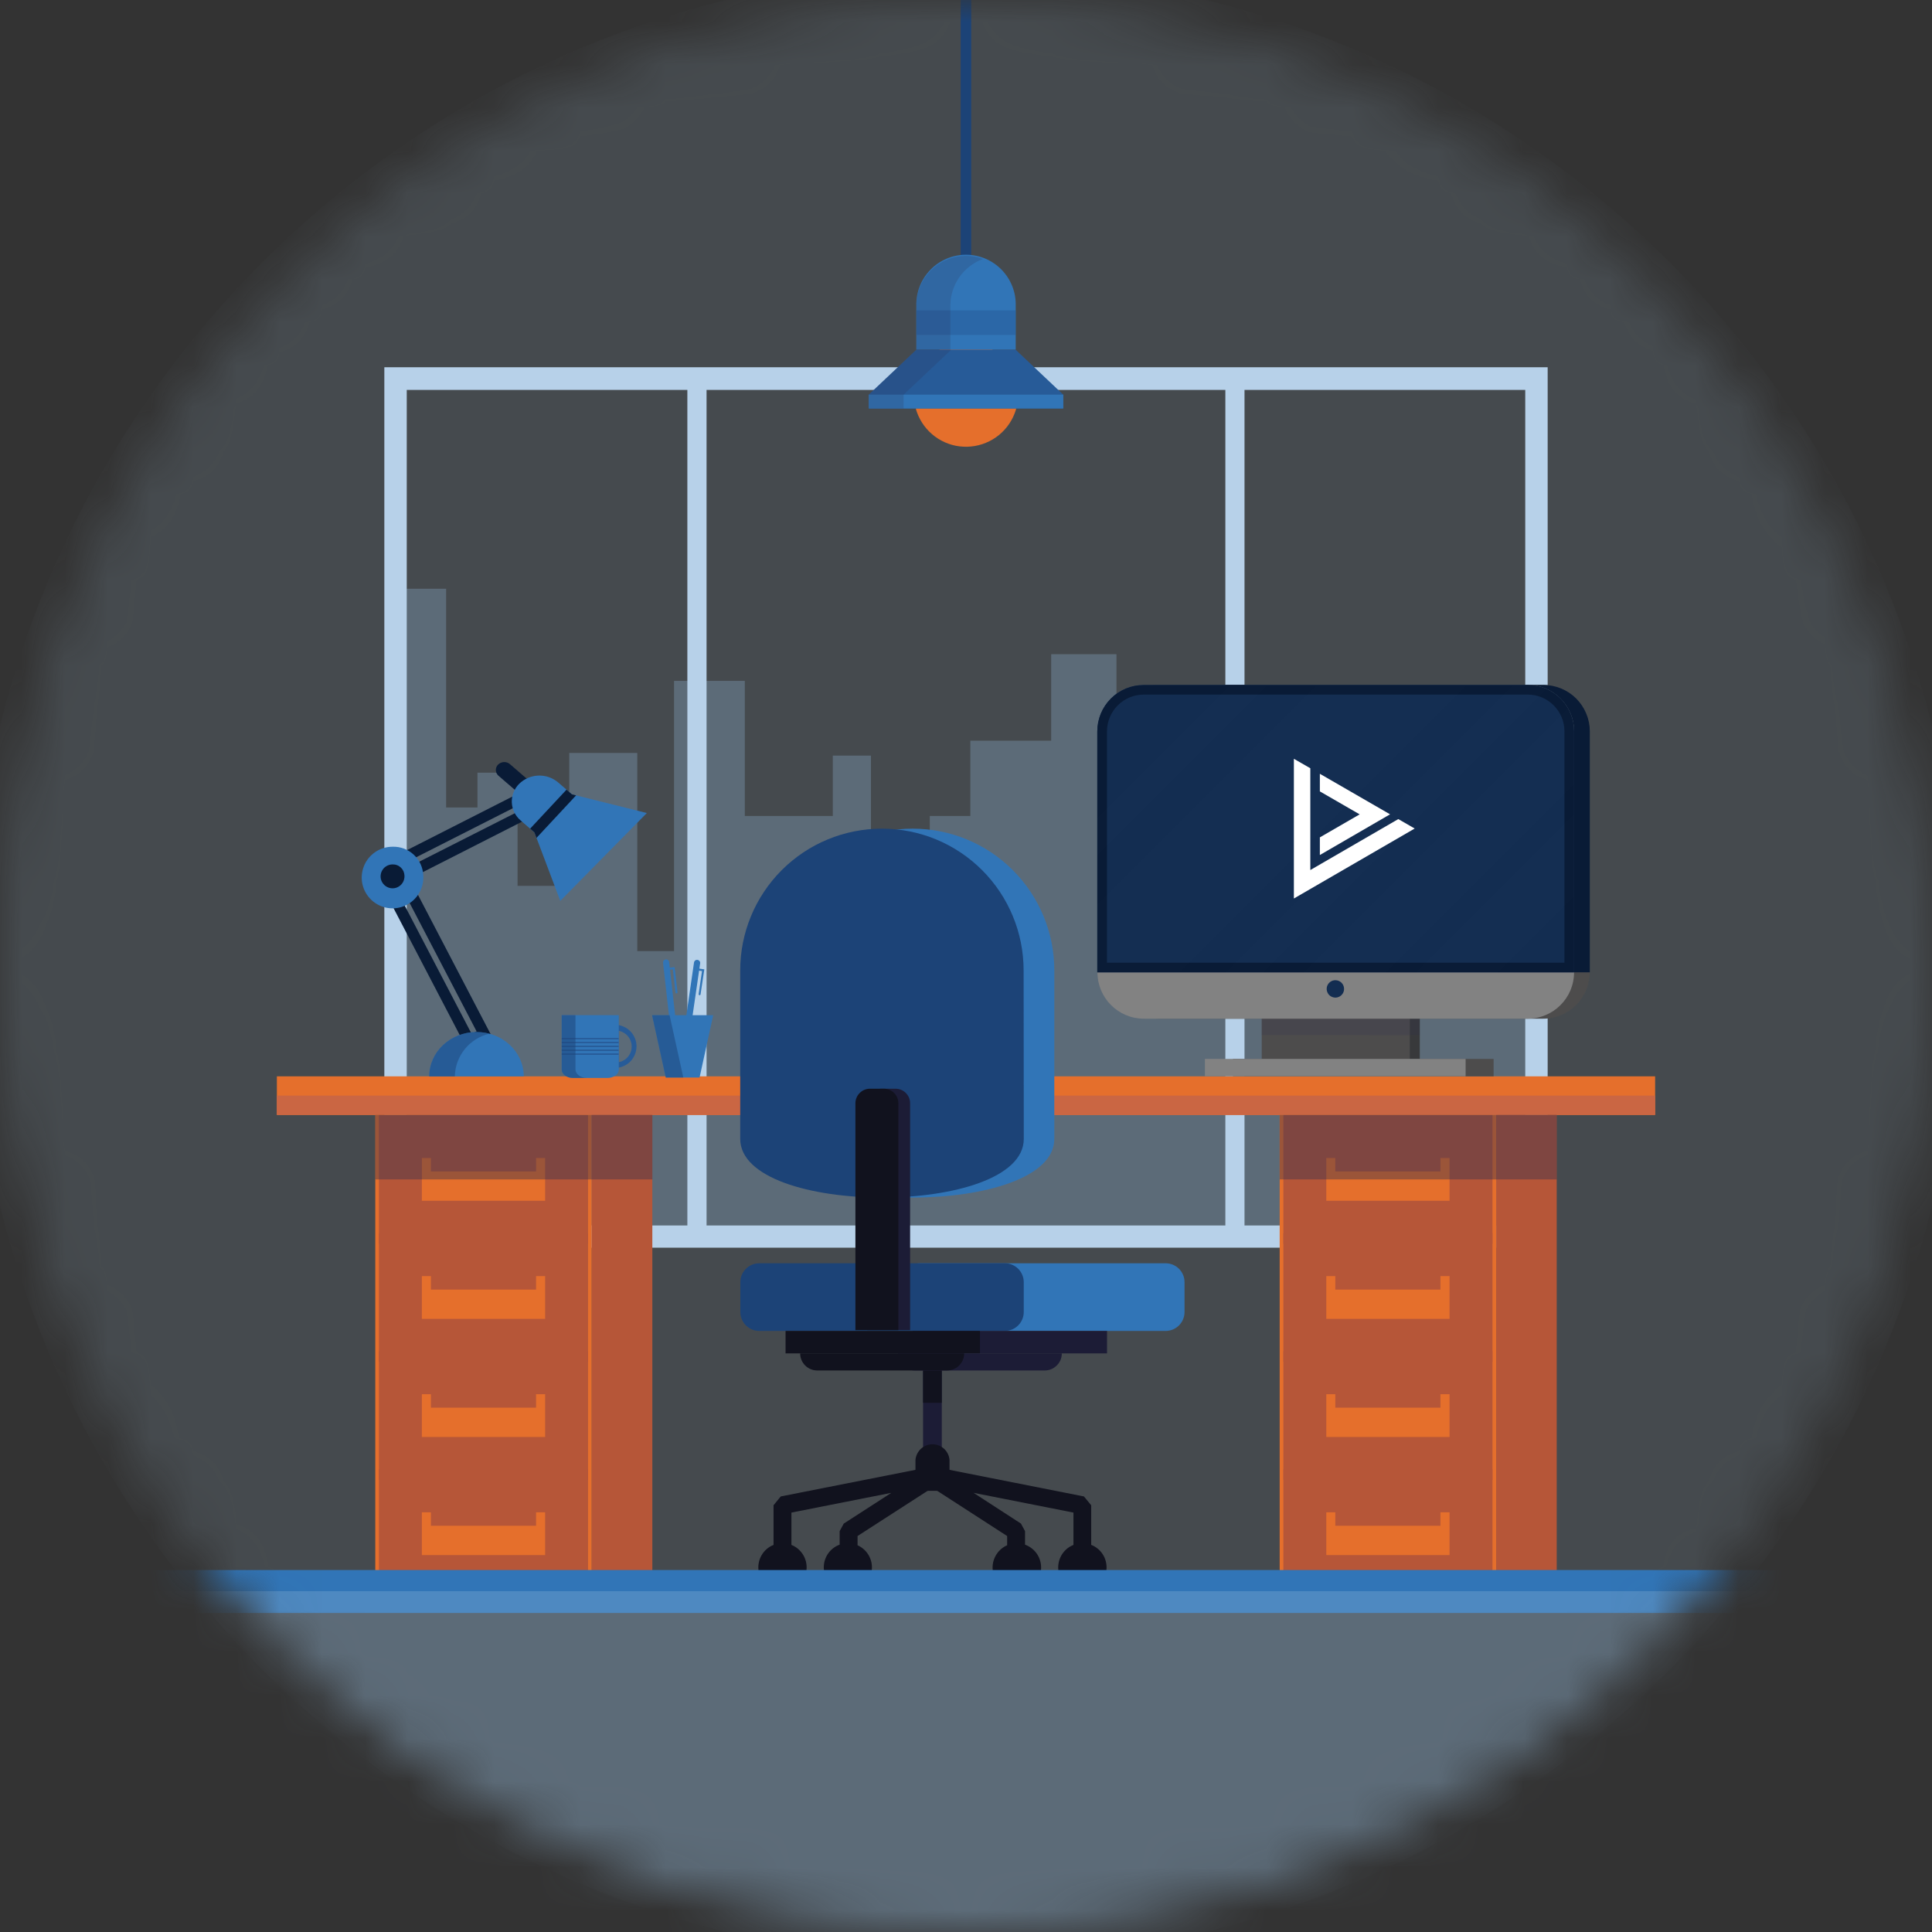 <svg width="45" height="45" viewBox="0 0 45 45" fill="none" xmlns="http://www.w3.org/2000/svg">
<rect x="0" y="0" width="45" height="45" fill="#333333" stroke="none"/>
<mask id="mask0" mask-type="alpha" maskUnits="userSpaceOnUse" x="0" y="0" width="45" height="45">
<circle cx="22.5" cy="22.5" r="22" fill="white" stroke="#E2E4EA"/>
</mask>
<g mask="url(#mask0)">
<path opacity="0.15" d="M22.5 45.678C35.301 45.678 45.678 35.301 45.678 22.5C45.678 9.699 35.301 -0.678 22.5 -0.678C9.699 -0.678 -0.678 9.699 -0.678 22.5C-0.678 35.301 9.699 45.678 22.5 45.678Z" fill="#B2D0E9"/>
<path opacity="0.3" d="M34.644 17.933V16.058H33.564V20.534H32.169V19.37H31.1V20.414H30.086V17.302H29.275V19.811H27.86V17.933H26.916V18.808H26.004V15.238H24.484V17.252H22.601V19.006H21.657V20.507H20.286V17.6H19.398V19.006H17.348V15.859H15.7V22.153H14.843V17.538H13.259V20.633H12.055V17.997H11.121V18.808H10.391V13.713H9.213V28.8H35.786V17.933H34.644Z" fill="#94B7DB"/>
<path d="M8.952 8.554V29.061H36.048V8.554H8.952ZM16.01 28.544H9.474V9.082H16.01V28.544ZM16.457 9.082H28.541V28.544H16.457V9.082ZM35.526 28.544H28.987V9.082H35.526V28.544Z" fill="#B7D1E9"/>
<path d="M38.551 25.07H6.449V25.969H38.551V25.07Z" fill="#E56F2C"/>
<path d="M38.551 25.519H6.449V25.969H38.551V25.519Z" fill="#CA6643"/>
<path d="M13.784 25.969H8.741V37.069H13.784V25.969Z" fill="#E56F2C"/>
<path d="M15.194 25.969H13.783V37.069H15.194V25.969Z" fill="#B65638"/>
<path d="M36.259 25.969H34.849V37.069H36.259V25.969Z" fill="#B65638"/>
<path d="M13.197 26.472H9.326V28.468H13.197V26.472Z" stroke="#B65638" stroke-miterlimit="10"/>
<path d="M13.197 29.223H9.326V31.219H13.197V29.223Z" stroke="#B65638" stroke-miterlimit="10"/>
<path d="M13.197 31.974H9.326V33.97H13.197V31.974Z" stroke="#B65638" stroke-miterlimit="10"/>
<path d="M13.197 34.725H9.326V36.721H13.197V34.725Z" stroke="#B65638" stroke-miterlimit="10"/>
<path d="M12.486 26.915H10.037V27.285H12.486V26.915Z" fill="#B65638"/>
<path d="M12.486 29.666H10.037V30.037H12.486V29.666Z" fill="#B65638"/>
<path d="M12.486 32.417H10.037V32.787H12.486V32.417Z" fill="#B65638"/>
<path d="M12.486 35.168H10.037V35.538H12.486V35.168Z" fill="#B65638"/>
<path d="M34.849 25.969H29.806V37.069H34.849V25.969Z" fill="#E56F2C"/>
<path d="M34.263 26.472H30.392V28.468H34.263V26.472Z" stroke="#B65638" stroke-miterlimit="10"/>
<path d="M34.263 29.223H30.392V31.219H34.263V29.223Z" stroke="#B65638" stroke-miterlimit="10"/>
<path d="M34.263 31.974H30.392V33.97H34.263V31.974Z" stroke="#B65638" stroke-miterlimit="10"/>
<path d="M34.263 34.725H30.392V36.721H34.263V34.725Z" stroke="#B65638" stroke-miterlimit="10"/>
<path d="M33.551 26.915H31.102V27.285H33.551V26.915Z" fill="#B65638"/>
<path d="M33.551 29.666H31.102V30.037H33.551V29.666Z" fill="#B65638"/>
<path d="M33.551 32.417H31.102V32.787H33.551V32.417Z" fill="#B65638"/>
<path d="M33.551 35.168H31.102V35.538H33.551V35.168Z" fill="#B65638"/>
<path d="M21.936 31.921H21.5V34.068H21.936V31.921Z" fill="#1C1C36"/>
<path d="M21.936 31.921H21.5V32.674H21.936V31.921Z" fill="#11121E"/>
<path d="M25.416 35.984V35.06L25.247 34.855L21.758 34.165L21.752 34.151L21.718 34.157L21.684 34.151L21.679 34.165L18.185 34.855L18.017 35.06V35.984C17.895 36.032 17.794 36.122 17.732 36.236C17.669 36.351 17.648 36.484 17.673 36.613C17.698 36.741 17.766 36.857 17.867 36.94C17.968 37.023 18.095 37.069 18.225 37.069C18.356 37.069 18.483 37.023 18.584 36.94C18.685 36.857 18.753 36.741 18.778 36.613C18.803 36.484 18.782 36.351 18.719 36.236C18.656 36.122 18.556 36.032 18.434 35.984V35.231L20.761 34.771L19.653 35.487L19.557 35.663V35.978C19.434 36.023 19.331 36.108 19.265 36.221C19.199 36.333 19.174 36.465 19.194 36.593C19.214 36.722 19.279 36.84 19.377 36.926C19.474 37.012 19.599 37.062 19.729 37.066C19.859 37.071 19.987 37.03 20.09 36.95C20.194 36.871 20.266 36.758 20.295 36.631C20.324 36.504 20.308 36.37 20.249 36.254C20.191 36.138 20.093 36.045 19.974 35.992V35.777L21.718 34.652L23.458 35.777V35.992C23.337 36.045 23.239 36.138 23.18 36.256C23.12 36.373 23.104 36.507 23.133 36.636C23.162 36.764 23.235 36.878 23.339 36.958C23.443 37.038 23.572 37.08 23.703 37.076C23.835 37.071 23.961 37.021 24.059 36.934C24.157 36.847 24.223 36.728 24.243 36.598C24.263 36.468 24.238 36.335 24.171 36.222C24.104 36.109 23.999 36.023 23.875 35.978V35.663L23.78 35.487L22.676 34.771L25.003 35.231V35.984C24.881 36.032 24.78 36.121 24.717 36.236C24.654 36.351 24.633 36.485 24.657 36.613C24.682 36.742 24.751 36.858 24.852 36.942C24.953 37.025 25.08 37.071 25.211 37.071C25.342 37.071 25.469 37.025 25.57 36.942C25.671 36.858 25.74 36.742 25.764 36.613C25.789 36.485 25.768 36.351 25.705 36.236C25.642 36.121 25.541 36.032 25.419 35.984H25.416Z" fill="#11121E"/>
<path d="M22.116 34.724V34.001C22.107 33.902 22.061 33.81 21.988 33.743C21.914 33.677 21.819 33.64 21.72 33.64C21.621 33.64 21.525 33.677 21.452 33.743C21.379 33.81 21.333 33.902 21.323 34.001V34.724H22.116Z" fill="#11121E"/>
<path d="M24.557 26.526C24.557 28.349 17.957 28.349 17.957 26.526V22.601C17.957 21.726 18.305 20.887 18.923 20.268C19.542 19.649 20.381 19.301 21.256 19.301C22.132 19.301 22.971 19.648 23.59 20.267C24.209 20.886 24.557 21.726 24.557 22.601V26.526Z" fill="#3175B7"/>
<path d="M23.846 26.526C23.846 28.349 17.241 28.349 17.241 26.526V22.601C17.241 21.726 17.589 20.886 18.208 20.267C18.827 19.648 19.666 19.301 20.542 19.301C21.417 19.301 22.256 19.648 22.875 20.267C23.494 20.886 23.842 21.726 23.842 22.601L23.846 26.526Z" fill="#1C4377"/>
<path d="M27.149 29.424H21.43C21.187 29.424 20.99 29.621 20.99 29.864V30.56C20.99 30.803 21.187 31 21.43 31H27.149C27.393 31 27.59 30.803 27.59 30.56V29.864C27.59 29.621 27.393 29.424 27.149 29.424Z" fill="#3175B7"/>
<path d="M23.404 29.424H17.685C17.442 29.424 17.244 29.621 17.244 29.864V30.56C17.244 30.803 17.442 31 17.685 31H23.404C23.647 31 23.845 30.803 23.845 30.56V29.864C23.845 29.621 23.647 29.424 23.404 29.424Z" fill="#1C4377"/>
<path d="M25.785 31H21.257V31.523H25.785V31Z" fill="#1C1C36"/>
<path d="M22.825 31H18.297V31.523H22.825V31Z" fill="#11121E"/>
<path d="M20.915 31.523C20.915 31.575 20.925 31.627 20.945 31.675C20.965 31.724 20.995 31.767 21.032 31.804C21.069 31.841 21.113 31.871 21.161 31.891C21.21 31.911 21.262 31.921 21.314 31.921H24.333C24.386 31.921 24.438 31.911 24.486 31.891C24.534 31.871 24.578 31.841 24.615 31.804C24.652 31.767 24.682 31.724 24.702 31.675C24.722 31.627 24.732 31.575 24.732 31.523H20.915Z" fill="#1C1C36"/>
<path d="M18.637 31.523C18.637 31.628 18.679 31.729 18.753 31.804C18.828 31.879 18.929 31.921 19.035 31.921H22.06C22.165 31.921 22.267 31.879 22.341 31.804C22.416 31.729 22.458 31.628 22.458 31.523H18.637Z" fill="#11121E"/>
<path d="M21.198 30.981V25.697C21.198 25.653 21.19 25.609 21.173 25.567C21.155 25.526 21.13 25.489 21.099 25.457C21.067 25.426 21.03 25.401 20.989 25.384C20.947 25.367 20.903 25.358 20.859 25.358H20.538C20.493 25.358 20.449 25.367 20.408 25.384C20.367 25.401 20.329 25.426 20.298 25.457C20.266 25.489 20.241 25.526 20.224 25.567C20.207 25.609 20.198 25.653 20.198 25.697V30.981H21.198Z" fill="#1C1C36"/>
<path d="M20.925 30.981V25.697C20.925 25.653 20.916 25.609 20.899 25.567C20.882 25.526 20.857 25.489 20.825 25.457C20.794 25.426 20.756 25.401 20.715 25.384C20.674 25.367 20.629 25.358 20.585 25.358H20.263C20.173 25.358 20.087 25.394 20.024 25.458C19.96 25.521 19.924 25.608 19.924 25.697V30.981H20.925Z" fill="#11121E"/>
<path d="M10.863 24.405L8.675 20.21L12.487 18.273L12.799 18.813L9.541 20.47L11.456 24.141L10.867 24.41L10.863 24.405ZM9.018 20.31L10.983 24.076L11.101 24.023L9.191 20.361L12.442 18.713L12.379 18.605L9.018 20.31Z" fill="#091B36"/>
<path d="M11.1 24.038C10.491 24.038 9.998 24.499 9.998 25.07H12.2C12.197 24.499 11.707 24.038 11.1 24.038Z" fill="#3175B7"/>
<path opacity="0.5" d="M11.398 24.076C11.3 24.051 11.2 24.038 11.1 24.038C10.491 24.038 9.998 24.499 9.998 25.07H10.594C10.599 24.838 10.681 24.616 10.826 24.436C10.972 24.256 11.173 24.13 11.398 24.076Z" fill="#1C4377"/>
<path d="M9.859 20.393C9.868 20.537 9.834 20.68 9.761 20.804C9.688 20.928 9.579 21.027 9.449 21.088C9.319 21.15 9.173 21.171 9.031 21.148C8.889 21.126 8.757 21.061 8.652 20.963C8.547 20.864 8.474 20.736 8.442 20.596C8.411 20.456 8.423 20.309 8.476 20.175C8.529 20.041 8.621 19.927 8.74 19.846C8.859 19.765 8.999 19.722 9.143 19.722C9.327 19.716 9.506 19.784 9.64 19.91C9.774 20.035 9.853 20.21 9.859 20.393Z" fill="#3175B7"/>
<path d="M9.421 20.394C9.424 20.449 9.411 20.505 9.383 20.553C9.355 20.601 9.312 20.64 9.262 20.664C9.212 20.688 9.155 20.696 9.1 20.687C9.045 20.678 8.993 20.653 8.953 20.615C8.912 20.577 8.884 20.527 8.871 20.473C8.859 20.419 8.864 20.362 8.884 20.31C8.905 20.258 8.94 20.213 8.987 20.182C9.033 20.151 9.087 20.134 9.143 20.134C9.178 20.133 9.214 20.138 9.247 20.151C9.28 20.163 9.31 20.182 9.336 20.206C9.361 20.23 9.382 20.259 9.397 20.291C9.411 20.324 9.419 20.358 9.421 20.394Z" fill="#091B36"/>
<path d="M12.525 18.793C12.476 18.793 12.429 18.775 12.392 18.743L11.611 18.069C11.593 18.053 11.578 18.034 11.567 18.012C11.556 17.99 11.55 17.966 11.549 17.941C11.548 17.917 11.552 17.892 11.561 17.87C11.57 17.847 11.583 17.826 11.601 17.809C11.637 17.773 11.686 17.752 11.738 17.75C11.789 17.748 11.839 17.765 11.878 17.799L12.658 18.473C12.678 18.489 12.694 18.509 12.705 18.531C12.716 18.553 12.722 18.578 12.723 18.603C12.724 18.628 12.72 18.653 12.711 18.676C12.701 18.699 12.687 18.72 12.669 18.737C12.63 18.775 12.579 18.797 12.525 18.796V18.793Z" fill="#091B36"/>
<path d="M13.322 18.502L13.001 18.225C12.873 18.116 12.708 18.059 12.54 18.065C12.371 18.071 12.211 18.14 12.091 18.258C12.034 18.315 11.99 18.383 11.961 18.457C11.931 18.532 11.918 18.612 11.921 18.692C11.925 18.773 11.945 18.851 11.98 18.923C12.016 18.995 12.066 19.059 12.127 19.11L12.448 19.388L13.05 20.983L15.066 18.937L13.322 18.502Z" fill="#3175B7"/>
<path d="M13.322 18.502L13.195 18.393L12.348 19.301L12.448 19.388L12.496 19.516L13.418 18.526L13.322 18.502Z" fill="#091B36"/>
<g style="mix-blend-mode:multiply" opacity="0.4">
<path d="M15.195 25.969H8.741V27.471H15.195V25.969Z" fill="#2E2E4E"/>
</g>
<g style="mix-blend-mode:multiply" opacity="0.4">
<path d="M36.26 25.969H29.806V27.471H36.26V25.969Z" fill="#2E2E4E"/>
</g>
<path d="M34.789 24.664H28.717V25.069H34.789V24.664Z" fill="#4D4C4C"/>
<path d="M33.07 23.225H29.621V24.665H33.07V23.225Z" fill="#38393B"/>
<g style="mix-blend-mode:multiply" opacity="0.2">
<path d="M33.07 23.225H29.621V24.105H33.07V23.225Z" fill="#2E2E4E"/>
</g>
<path d="M32.837 23.225H29.388V24.665H32.837V23.225Z" fill="#4D4C4C"/>
<path d="M34.137 24.664H28.065V25.069H34.137V24.664Z" fill="#828282"/>
<path d="M35.945 15.954H27.004C26.408 15.954 25.924 16.437 25.924 17.034V22.647C25.924 23.244 26.408 23.727 27.004 23.727H35.945C36.542 23.727 37.026 23.244 37.026 22.647V17.034C37.026 16.437 36.542 15.954 35.945 15.954Z" fill="#4D4C4C"/>
<path d="M35.945 15.954H27.004C26.718 15.954 26.443 16.067 26.24 16.27C26.038 16.473 25.924 16.747 25.924 17.034V22.648H37.03V17.034C37.03 16.892 37.002 16.751 36.947 16.62C36.892 16.488 36.812 16.369 36.712 16.269C36.611 16.168 36.491 16.089 36.36 16.035C36.228 15.981 36.087 15.953 35.945 15.954Z" fill="#091B36"/>
<g style="mix-blend-mode:multiply" opacity="0.2">
<path d="M29.388 23.728V24.104L32.837 24.112V23.728H29.388Z" fill="#2E2E4E"/>
</g>
<path d="M35.583 15.954H26.642C26.046 15.954 25.562 16.437 25.562 17.034V22.647C25.562 23.244 26.046 23.727 26.642 23.727H35.583C36.18 23.727 36.663 23.244 36.663 22.647V17.034C36.663 16.437 36.18 15.954 35.583 15.954Z" fill="#828282"/>
<path d="M35.583 15.954H26.639C26.352 15.954 26.077 16.067 25.875 16.27C25.672 16.473 25.558 16.747 25.558 17.034V22.648H36.663V17.034C36.663 16.748 36.549 16.473 36.347 16.27C36.144 16.068 35.87 15.954 35.583 15.954Z" fill="#132D51"/>
<path d="M31.306 23.034C31.306 23.074 31.294 23.113 31.272 23.146C31.25 23.179 31.218 23.205 31.181 23.221C31.144 23.236 31.103 23.24 31.064 23.232C31.025 23.224 30.988 23.205 30.96 23.177C30.932 23.148 30.913 23.112 30.905 23.073C30.897 23.034 30.901 22.993 30.916 22.956C30.932 22.919 30.958 22.887 30.991 22.865C31.024 22.843 31.063 22.831 31.103 22.831C31.157 22.831 31.209 22.852 31.247 22.89C31.285 22.928 31.306 22.98 31.306 23.034Z" fill="#132D51"/>
<path d="M35.583 16.178C35.81 16.178 36.028 16.269 36.188 16.429C36.349 16.59 36.439 16.807 36.439 17.034V22.423H25.784V17.034C25.784 16.807 25.874 16.59 26.035 16.429C26.195 16.269 26.413 16.178 26.64 16.178H35.583ZM35.583 15.954H26.639C26.352 15.954 26.077 16.067 25.875 16.27C25.672 16.473 25.558 16.747 25.558 17.034V22.648H36.663V17.034C36.663 16.748 36.549 16.473 36.347 16.27C36.144 16.068 35.87 15.954 35.583 15.954Z" fill="#091B36"/>
<g opacity="0.05">
<path opacity="0.05" d="M25.562 19.93L29.537 15.954H28.651L25.562 19.044V19.93Z" fill="white"/>
<path opacity="0.05" d="M30.668 15.954L25.562 21.059V22.648H27.484L34.178 15.954H30.668Z" fill="white"/>
<path opacity="0.05" d="M36.663 18.273V17.032C36.663 16.842 36.613 16.655 36.517 16.492L30.364 22.648H32.291L36.663 18.273Z" fill="white"/>
<path opacity="0.05" d="M36.663 20.886V18.958L32.974 22.648H34.901L36.663 20.886Z" fill="white"/>
<path opacity="0.05" d="M36.022 16.048C35.884 15.986 35.734 15.954 35.582 15.954H35.23L28.537 22.646H29.423L36.022 16.048Z" fill="white"/>
</g>
<path d="M32.951 19.298L30.137 20.928V17.674L30.52 17.894V20.265L32.569 19.078L32.951 19.298Z" fill="white"/>
<path d="M32.377 18.967L30.742 19.915V19.504L31.669 18.968L30.742 18.433V18.023L32.377 18.967Z" fill="white"/>
<path d="M15.764 24.701C15.746 24.702 15.729 24.695 15.715 24.683C15.702 24.671 15.694 24.655 15.692 24.637L15.444 22.425C15.443 22.416 15.444 22.406 15.446 22.397C15.449 22.388 15.453 22.38 15.459 22.372C15.465 22.365 15.472 22.359 15.48 22.354C15.489 22.35 15.498 22.347 15.507 22.346C15.517 22.345 15.526 22.346 15.535 22.348C15.544 22.351 15.553 22.355 15.56 22.361C15.567 22.367 15.573 22.374 15.578 22.383C15.582 22.391 15.585 22.4 15.586 22.409L15.835 24.621C15.836 24.631 15.835 24.64 15.832 24.649C15.83 24.658 15.825 24.667 15.82 24.674C15.814 24.682 15.806 24.688 15.798 24.692C15.79 24.697 15.781 24.7 15.771 24.701L15.764 24.701Z" fill="#3175B7"/>
<path d="M15.756 23.139C15.75 23.139 15.745 23.137 15.74 23.133C15.736 23.129 15.733 23.123 15.733 23.117L15.672 22.579L15.535 22.594C15.532 22.595 15.529 22.595 15.526 22.594C15.523 22.593 15.52 22.591 15.518 22.589C15.515 22.587 15.513 22.585 15.511 22.582C15.51 22.579 15.509 22.576 15.509 22.573C15.509 22.57 15.509 22.567 15.51 22.564C15.511 22.561 15.512 22.558 15.514 22.555C15.516 22.553 15.518 22.551 15.521 22.549C15.524 22.548 15.527 22.547 15.53 22.547L15.714 22.526L15.78 23.112C15.781 23.115 15.78 23.118 15.78 23.121C15.779 23.125 15.777 23.127 15.775 23.13C15.774 23.132 15.771 23.134 15.768 23.136C15.765 23.137 15.762 23.138 15.759 23.138L15.756 23.139Z" fill="#3175B7"/>
<path d="M15.918 24.701H15.907C15.898 24.7 15.889 24.697 15.88 24.692C15.872 24.687 15.865 24.681 15.859 24.673C15.854 24.666 15.85 24.657 15.847 24.648C15.845 24.639 15.845 24.629 15.846 24.62L16.165 22.418C16.166 22.409 16.169 22.4 16.174 22.392C16.179 22.383 16.186 22.376 16.193 22.37C16.201 22.365 16.209 22.361 16.219 22.358C16.228 22.356 16.238 22.356 16.247 22.357C16.256 22.359 16.265 22.362 16.273 22.366C16.281 22.371 16.288 22.378 16.294 22.385C16.3 22.393 16.304 22.401 16.306 22.41C16.309 22.419 16.309 22.429 16.308 22.438L15.988 24.64C15.986 24.657 15.977 24.672 15.964 24.684C15.951 24.695 15.935 24.701 15.918 24.701Z" fill="#3175B7"/>
<path d="M16.294 23.182C16.29 23.181 16.287 23.18 16.285 23.178C16.282 23.177 16.28 23.175 16.278 23.172C16.276 23.17 16.274 23.167 16.274 23.164C16.273 23.161 16.273 23.157 16.273 23.154L16.351 22.618L16.214 22.599C16.211 22.598 16.208 22.597 16.205 22.596C16.203 22.594 16.2 22.592 16.198 22.589C16.197 22.587 16.195 22.584 16.194 22.581C16.194 22.578 16.194 22.575 16.194 22.571C16.195 22.568 16.195 22.565 16.197 22.562C16.199 22.56 16.201 22.557 16.203 22.555C16.206 22.554 16.209 22.552 16.212 22.552C16.215 22.551 16.218 22.551 16.221 22.551L16.405 22.578L16.317 23.161C16.316 23.167 16.313 23.172 16.309 23.176C16.305 23.179 16.299 23.181 16.294 23.182Z" fill="#3175B7"/>
<path d="M16.612 23.646H15.188L15.507 25.098H16.294L16.612 23.646Z" fill="#3175B7"/>
<path opacity="0.5" d="M15.188 23.646L15.507 25.098H15.916L15.596 23.646H15.188Z" fill="#1C4377"/>
<path d="M14.344 24.878H14.278V23.869H14.344C14.473 23.875 14.596 23.93 14.686 24.024C14.775 24.117 14.826 24.242 14.826 24.372C14.826 24.501 14.775 24.626 14.686 24.72C14.596 24.813 14.473 24.869 14.344 24.874V24.878ZM14.409 24.01V24.741C14.495 24.725 14.572 24.68 14.627 24.613C14.683 24.547 14.713 24.462 14.713 24.376C14.713 24.289 14.683 24.205 14.627 24.138C14.572 24.071 14.495 24.026 14.409 24.01Z" fill="#275B98"/>
<path d="M13.083 23.645V24.912C13.083 25.02 13.2 25.108 13.347 25.108H14.148C14.294 25.108 14.413 25.02 14.413 24.912V23.645H13.083Z" fill="#3175B7"/>
<path d="M14.409 24.208H13.083V24.176H14.409V24.208Z" fill="#275B98"/>
<path d="M14.409 24.298H13.083V24.266H14.409V24.298Z" fill="#275B98"/>
<path d="M14.409 24.388H13.083V24.355H14.409V24.388Z" fill="#275B98"/>
<path d="M14.409 24.479H13.083V24.445H14.409V24.479Z" fill="#275B98"/>
<path d="M14.409 24.569H13.083V24.536H14.409V24.569Z" fill="#275B98"/>
<path opacity="0.5" d="M13.404 24.908V23.645H13.083V24.912C13.083 25.02 13.2 25.108 13.347 25.108H13.668C13.518 25.104 13.404 25.016 13.404 24.908Z" fill="#1C4377"/>
<path d="M2.477 37.069H42.523" stroke="#3175B7" stroke-miterlimit="10"/>
<path d="M22.622 -3.405H22.376V6.252H22.622V-3.405Z" fill="#1C4377"/>
<path d="M23.715 9.191C23.715 9.432 23.643 9.666 23.51 9.866C23.376 10.066 23.187 10.222 22.965 10.313C22.743 10.405 22.499 10.429 22.263 10.383C22.028 10.336 21.811 10.22 21.641 10.05C21.472 9.88 21.356 9.664 21.309 9.428C21.262 9.193 21.286 8.949 21.378 8.727C21.47 8.505 21.626 8.315 21.826 8.182C22.025 8.048 22.26 7.977 22.5 7.977C22.822 7.977 23.131 8.105 23.359 8.333C23.587 8.561 23.715 8.869 23.715 9.191Z" fill="#E56F2C"/>
<path d="M23.658 8.146V7.123C23.662 6.968 23.636 6.814 23.579 6.67C23.523 6.526 23.438 6.395 23.331 6.284C23.223 6.173 23.094 6.085 22.951 6.024C22.808 5.964 22.655 5.933 22.5 5.933C22.346 5.933 22.193 5.964 22.05 6.024C21.907 6.085 21.778 6.173 21.671 6.284C21.563 6.395 21.478 6.526 21.422 6.67C21.366 6.814 21.339 6.968 21.343 7.123V8.146H23.658Z" fill="#3175B7"/>
<path d="M23.657 8.146H21.343L20.235 9.192V9.514H24.765V9.192L23.657 8.146Z" fill="#275B98"/>
<path d="M24.766 9.192H20.235V9.514H24.766V9.192Z" fill="#3175B7"/>
<path opacity="0.5" d="M23.658 7.229H21.343V7.803H23.658V7.229Z" fill="#275B98"/>
<g style="mix-blend-mode:multiply" opacity="0.2">
<path d="M22.896 6.033C22.722 5.968 22.534 5.947 22.349 5.971C22.164 5.995 21.988 6.063 21.835 6.17C21.683 6.276 21.558 6.419 21.472 6.584C21.387 6.749 21.342 6.933 21.343 7.119V8.146H22.136V7.123C22.135 6.885 22.208 6.653 22.344 6.458C22.48 6.263 22.673 6.114 22.896 6.033Z" fill="#2E2E4E"/>
</g>
<g style="mix-blend-mode:multiply" opacity="0.2">
<path d="M22.155 8.146H21.343L20.235 9.192V9.514H21.047V9.192L22.155 8.146Z" fill="#2E2E4E"/>
</g>
<path opacity="0.3" d="M42.523 37.062H2.477V46.886H42.523V37.062Z" fill="#94B7DB"/>
</g>
</svg>
